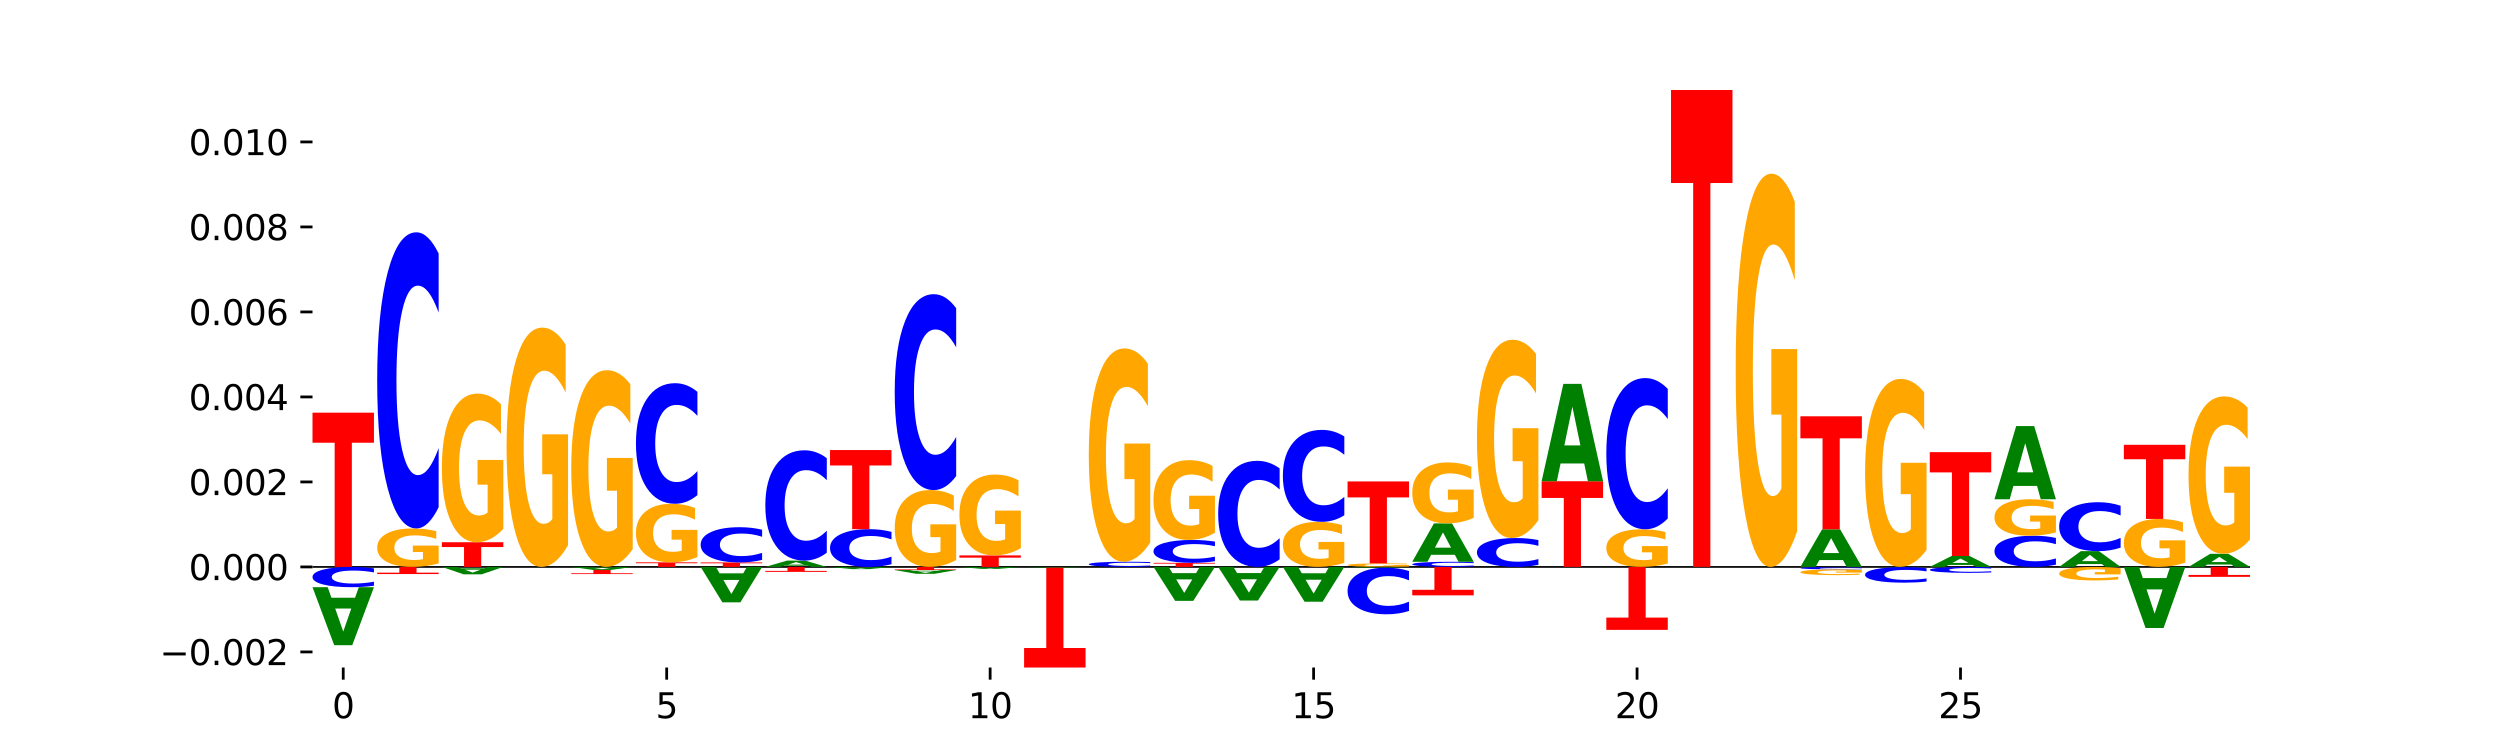 <?xml version="1.0" encoding="utf-8" standalone="no"?>
<!DOCTYPE svg PUBLIC "-//W3C//DTD SVG 1.1//EN"
  "http://www.w3.org/Graphics/SVG/1.1/DTD/svg11.dtd">
<svg xmlns:xlink="http://www.w3.org/1999/xlink" width="720pt" height="216pt" viewBox="0 0 720 216" xmlns="http://www.w3.org/2000/svg" version="1.1">
 <defs>
  <style type="text/css">*{stroke-linejoin: round; stroke-linecap: butt}</style>
 </defs>
 <g id="figure_1">
  <g id="patch_1">
   <path d="M 0 216 
L 720 216 
L 720 0 
L 0 0 
z
" style="fill: #ffffff"/>
  </g>
  <g id="axes_1">
   <g id="patch_2">
    <path d="M 90 192.24 
L 648 192.24 
L 648 25.92 
L 90 25.92 
z
" style="fill: #ffffff"/>
   </g>
   <g id="line2d_1">
    <path d="M 90 163.272 
L 648 163.272 
" clip-path="url(#p5f039bcbfa)" style="fill: none; stroke: #000000; stroke-width: 0.5; stroke-linecap: square"/>
   </g>
   <g id="patch_3">
    <path d="M 90 118.848 
L 107.699 118.848 
L 107.699 127.512 
L 101.332 127.512 
L 101.332 163.272 
L 96.38 163.272 
L 96.38 127.512 
L 90 127.512 
L 90 118.848 
z
" clip-path="url(#p5f039bcbfa)" style="fill: #ff0000"/>
   </g>
   <g id="patch_4">
    <path d="M 126.331 162.27 
Q 124.546 162.771 122.626 163.022 
Q 120.706 163.272 118.659 163.272 
Q 114.034 163.272 111.332 161.78 
Q 108.631 160.288 108.631 157.736 
Q 108.631 155.155 111.38 153.674 
Q 114.133 152.193 118.921 152.193 
Q 120.765 152.193 122.455 152.395 
Q 124.149 152.594 125.648 152.988 
L 125.648 155.196 
Q 124.101 154.69 122.57 154.441 
Q 121.039 154.189 119.5 154.189 
Q 116.652 154.189 115.109 155.109 
Q 113.566 156.027 113.566 157.736 
Q 113.566 159.43 115.053 160.354 
Q 116.541 161.276 119.278 161.276 
Q 120.023 161.276 120.662 161.224 
Q 121.301 161.169 121.808 161.054 
L 121.808 158.981 
L 118.893 158.981 
L 118.893 157.134 
L 126.331 157.134 
L 126.331 162.27 
z
" clip-path="url(#p5f039bcbfa)" style="fill: #ffa600"/>
   </g>
   <g id="patch_5">
    <path d="M 126.331 146.08 
Q 124.85 149.11 123.249 150.643 
Q 121.648 152.193 119.905 152.193 
Q 114.705 152.193 111.668 140.707 
Q 108.631 129.221 108.631 109.578 
Q 108.631 89.864 111.668 78.395 
Q 114.705 66.909 119.905 66.909 
Q 121.648 66.909 123.249 68.459 
Q 124.85 69.992 126.331 73.022 
L 126.331 90.023 
Q 124.837 86.006 123.387 84.139 
Q 121.938 82.271 120.337 82.271 
Q 117.465 82.271 115.82 89.547 
Q 114.179 96.805 114.179 109.578 
Q 114.179 122.297 115.82 129.573 
Q 117.465 136.831 120.337 136.831 
Q 121.938 136.831 123.387 134.964 
Q 124.837 133.079 126.331 129.062 
L 126.331 146.08 
z
" clip-path="url(#p5f039bcbfa)" style="fill: #0000ff"/>
   </g>
   <g id="patch_6">
    <path d="M 127.262 156.165 
L 144.962 156.165 
L 144.962 157.551 
L 138.594 157.551 
L 138.594 163.272 
L 133.642 163.272 
L 133.642 157.551 
L 127.262 157.551 
L 127.262 156.165 
z
" clip-path="url(#p5f039bcbfa)" style="fill: #ff0000"/>
   </g>
   <g id="patch_7">
    <path d="M 144.962 152.292 
Q 143.177 154.228 141.257 155.201 
Q 139.337 156.165 137.29 156.165 
Q 132.665 156.165 129.963 150.4 
Q 127.262 144.635 127.262 134.777 
Q 127.262 124.804 130.011 119.083 
Q 132.764 113.363 137.552 113.363 
Q 139.396 113.363 141.086 114.141 
Q 142.78 114.91 144.279 116.431 
L 144.279 124.963 
Q 142.732 123.009 141.201 122.045 
Q 139.67 121.073 138.131 121.073 
Q 135.283 121.073 133.74 124.627 
Q 132.197 128.172 132.197 134.777 
Q 132.197 141.32 133.684 144.892 
Q 135.172 148.455 137.909 148.455 
Q 138.655 148.455 139.293 148.251 
Q 139.932 148.039 140.44 147.597 
L 140.44 139.587 
L 137.524 139.587 
L 137.524 132.452 
L 144.962 132.452 
L 144.962 152.292 
z
" clip-path="url(#p5f039bcbfa)" style="fill: #ffa600"/>
   </g>
   <g id="patch_8">
    <path d="M 163.593 157.036 
Q 161.808 160.154 159.888 161.72 
Q 157.968 163.272 155.921 163.272 
Q 151.296 163.272 148.594 153.99 
Q 145.893 144.708 145.893 128.834 
Q 145.893 112.775 148.642 103.564 
Q 151.395 94.353 156.183 94.353 
Q 158.027 94.353 159.717 95.606 
Q 161.411 96.845 162.91 99.293 
L 162.91 113.032 
Q 161.363 109.885 159.832 108.334 
Q 158.301 106.768 156.762 106.768 
Q 153.914 106.768 152.371 112.491 
Q 150.828 118.199 150.828 128.834 
Q 150.828 139.369 152.315 145.12 
Q 153.803 150.858 156.54 150.858 
Q 157.286 150.858 157.924 150.53 
Q 158.563 150.189 159.071 149.477 
L 159.071 136.579 
L 156.155 136.579 
L 156.155 125.09 
L 163.593 125.09 
L 163.593 157.036 
z
" clip-path="url(#p5f039bcbfa)" style="fill: #ffa600"/>
   </g>
   <g id="patch_9">
    <path d="M 182.224 158.147 
Q 180.439 160.709 178.519 161.996 
Q 176.599 163.272 174.552 163.272 
Q 169.927 163.272 167.226 155.642 
Q 164.524 148.013 164.524 134.966 
Q 164.524 121.766 167.273 114.195 
Q 170.026 106.624 174.814 106.624 
Q 176.658 106.624 178.348 107.654 
Q 180.042 108.672 181.541 110.685 
L 181.541 121.977 
Q 179.994 119.391 178.463 118.115 
Q 176.932 116.828 175.393 116.828 
Q 172.545 116.828 171.002 121.532 
Q 169.459 126.224 169.459 134.966 
Q 169.459 143.625 170.946 148.352 
Q 172.434 153.068 175.171 153.068 
Q 175.917 153.068 176.555 152.799 
Q 177.194 152.518 177.702 151.933 
L 177.702 141.331 
L 174.786 141.331 
L 174.786 131.888 
L 182.224 131.888 
L 182.224 158.147 
z
" clip-path="url(#p5f039bcbfa)" style="fill: #ffa600"/>
   </g>
   <g id="patch_10">
    <path d="M 183.155 161.952 
L 200.855 161.952 
L 200.855 162.21 
L 194.487 162.21 
L 194.487 163.272 
L 189.535 163.272 
L 189.535 162.21 
L 183.155 162.21 
L 183.155 161.952 
z
" clip-path="url(#p5f039bcbfa)" style="fill: #ff0000"/>
   </g>
   <g id="patch_11">
    <path d="M 200.855 160.427 
Q 199.07 161.19 197.15 161.573 
Q 195.23 161.952 193.183 161.952 
Q 188.558 161.952 185.857 159.681 
Q 183.155 157.41 183.155 153.525 
Q 183.155 149.595 185.904 147.341 
Q 188.657 145.087 193.445 145.087 
Q 195.289 145.087 196.979 145.394 
Q 198.673 145.697 200.172 146.296 
L 200.172 149.658 
Q 198.625 148.888 197.094 148.508 
Q 195.563 148.125 194.024 148.125 
Q 191.176 148.125 189.633 149.526 
Q 188.09 150.923 188.09 153.525 
Q 188.09 156.103 189.577 157.511 
Q 191.065 158.915 193.802 158.915 
Q 194.548 158.915 195.186 158.834 
Q 195.825 158.751 196.333 158.577 
L 196.333 155.42 
L 193.417 155.42 
L 193.417 152.609 
L 200.855 152.609 
L 200.855 160.427 
z
" clip-path="url(#p5f039bcbfa)" style="fill: #ffa600"/>
   </g>
   <g id="patch_12">
    <path d="M 200.855 142.598 
Q 199.374 143.832 197.773 144.456 
Q 196.172 145.087 194.429 145.087 
Q 189.229 145.087 186.192 140.41 
Q 183.155 135.732 183.155 127.733 
Q 183.155 119.706 186.192 115.036 
Q 189.229 110.358 194.429 110.358 
Q 196.172 110.358 197.773 110.99 
Q 199.374 111.614 200.855 112.848 
L 200.855 119.77 
Q 199.361 118.135 197.912 117.374 
Q 196.462 116.614 194.861 116.614 
Q 191.989 116.614 190.344 119.577 
Q 188.703 122.532 188.703 127.733 
Q 188.703 132.913 190.344 135.876 
Q 191.989 138.831 194.861 138.831 
Q 196.462 138.831 197.912 138.071 
Q 199.361 137.303 200.855 135.668 
L 200.855 142.598 
z
" clip-path="url(#p5f039bcbfa)" style="fill: #0000ff"/>
   </g>
   <g id="patch_13">
    <path d="M 201.786 161.981 
L 219.486 161.981 
L 219.486 162.232 
L 213.118 162.232 
L 213.118 163.272 
L 208.166 163.272 
L 208.166 162.232 
L 201.786 162.232 
L 201.786 161.981 
z
" clip-path="url(#p5f039bcbfa)" style="fill: #ff0000"/>
   </g>
   <g id="patch_14">
    <path d="M 219.486 161.253 
Q 218.005 161.614 216.404 161.796 
Q 214.803 161.981 213.06 161.981 
Q 207.86 161.981 204.823 160.614 
Q 201.786 159.248 201.786 156.911 
Q 201.786 154.565 204.823 153.201 
Q 207.86 151.834 213.06 151.834 
Q 214.803 151.834 216.404 152.019 
Q 218.005 152.201 219.486 152.561 
L 219.486 154.584 
Q 217.992 154.106 216.543 153.884 
Q 215.093 153.662 213.492 153.662 
Q 210.62 153.662 208.975 154.527 
Q 207.334 155.391 207.334 156.911 
Q 207.334 158.424 208.975 159.289 
Q 210.62 160.153 213.492 160.153 
Q 215.093 160.153 216.543 159.931 
Q 217.992 159.707 219.486 159.229 
L 219.486 161.253 
z
" clip-path="url(#p5f039bcbfa)" style="fill: #0000ff"/>
   </g>
   <g id="patch_15">
    <path d="M 232.678 162.941 
L 225.871 162.941 
L 224.796 163.272 
L 220.417 163.272 
L 226.671 161.455 
L 231.864 161.455 
L 238.117 163.272 
L 233.742 163.272 
L 232.678 162.941 
z
M 226.957 162.604 
L 231.581 162.604 
L 229.273 161.881 
L 226.957 162.604 
z
" clip-path="url(#p5f039bcbfa)" style="fill: #008000"/>
   </g>
   <g id="patch_16">
    <path d="M 238.117 159.178 
Q 236.636 160.307 235.035 160.878 
Q 233.434 161.455 231.691 161.455 
Q 226.491 161.455 223.454 157.176 
Q 220.417 152.897 220.417 145.579 
Q 220.417 138.235 223.454 133.963 
Q 226.491 129.683 231.691 129.683 
Q 233.434 129.683 235.035 130.261 
Q 236.636 130.832 238.117 131.961 
L 238.117 138.294 
Q 236.623 136.798 235.174 136.102 
Q 233.724 135.407 232.123 135.407 
Q 229.252 135.407 227.606 138.117 
Q 225.965 140.821 225.965 145.579 
Q 225.965 150.318 227.606 153.028 
Q 229.252 155.732 232.123 155.732 
Q 233.724 155.732 235.174 155.037 
Q 236.623 154.334 238.117 152.838 
L 238.117 159.178 
z
" clip-path="url(#p5f039bcbfa)" style="fill: #0000ff"/>
   </g>
   <g id="patch_17">
    <path d="M 256.748 162.493 
Q 255.267 162.879 253.666 163.074 
Q 252.066 163.272 250.322 163.272 
Q 245.122 163.272 242.085 161.808 
Q 239.048 160.343 239.048 157.839 
Q 239.048 155.326 242.085 153.864 
Q 245.122 152.399 250.322 152.399 
Q 252.066 152.399 253.666 152.597 
Q 255.267 152.792 256.748 153.179 
L 256.748 155.346 
Q 255.254 154.834 253.805 154.596 
Q 252.355 154.358 250.754 154.358 
Q 247.883 154.358 246.237 155.285 
Q 244.596 156.211 244.596 157.839 
Q 244.596 159.461 246.237 160.388 
Q 247.883 161.313 250.754 161.313 
Q 252.355 161.313 253.805 161.075 
Q 255.254 160.835 256.748 160.323 
L 256.748 162.493 
z
" clip-path="url(#p5f039bcbfa)" style="fill: #0000ff"/>
   </g>
   <g id="patch_18">
    <path d="M 239.048 129.615 
L 256.748 129.615 
L 256.748 134.059 
L 250.38 134.059 
L 250.38 152.399 
L 245.428 152.399 
L 245.428 134.059 
L 239.048 134.059 
L 239.048 129.615 
z
" clip-path="url(#p5f039bcbfa)" style="fill: #ff0000"/>
   </g>
   <g id="patch_19">
    <path d="M 275.379 161.269 
Q 273.594 162.271 271.674 162.774 
Q 269.754 163.272 267.707 163.272 
Q 263.082 163.272 260.381 160.291 
Q 257.679 157.31 257.679 152.213 
Q 257.679 147.056 260.428 144.098 
Q 263.181 141.14 267.969 141.14 
Q 269.814 141.14 271.503 141.542 
Q 273.197 141.94 274.697 142.726 
L 274.697 147.138 
Q 273.15 146.127 271.619 145.629 
Q 270.087 145.126 268.548 145.126 
Q 265.7 145.126 264.157 146.964 
Q 262.614 148.797 262.614 152.213 
Q 262.614 155.596 264.102 157.443 
Q 265.589 159.285 268.326 159.285 
Q 269.072 159.285 269.711 159.18 
Q 270.349 159.07 270.857 158.842 
L 270.857 154.7 
L 267.941 154.7 
L 267.941 151.01 
L 275.379 151.01 
L 275.379 161.269 
z
" clip-path="url(#p5f039bcbfa)" style="fill: #ffa600"/>
   </g>
   <g id="patch_20">
    <path d="M 275.379 137.096 
Q 273.898 139.1 272.297 140.114 
Q 270.697 141.14 268.953 141.14 
Q 263.753 141.14 260.716 133.541 
Q 257.679 125.943 257.679 112.948 
Q 257.679 99.907 260.716 92.32 
Q 263.753 84.722 268.953 84.722 
Q 270.697 84.722 272.297 85.748 
Q 273.898 86.761 275.379 88.766 
L 275.379 100.012 
Q 273.885 97.355 272.436 96.12 
Q 270.986 94.884 269.385 94.884 
Q 266.514 94.884 264.868 99.698 
Q 263.227 104.499 263.227 112.948 
Q 263.227 121.363 264.868 126.176 
Q 266.514 130.977 269.385 130.977 
Q 270.986 130.977 272.436 129.742 
Q 273.885 128.495 275.379 125.838 
L 275.379 137.096 
z
" clip-path="url(#p5f039bcbfa)" style="fill: #0000ff"/>
   </g>
   <g id="patch_21">
    <path d="M 276.311 159.957 
L 294.01 159.957 
L 294.01 160.604 
L 287.642 160.604 
L 287.642 163.272 
L 282.691 163.272 
L 282.691 160.604 
L 276.311 160.604 
L 276.311 159.957 
z
" clip-path="url(#p5f039bcbfa)" style="fill: #ff0000"/>
   </g>
   <g id="patch_22">
    <path d="M 294.01 157.851 
Q 292.225 158.904 290.305 159.433 
Q 288.385 159.957 286.338 159.957 
Q 281.713 159.957 279.012 156.821 
Q 276.311 153.686 276.311 148.323 
Q 276.311 142.898 279.059 139.786 
Q 281.812 136.674 286.6 136.674 
Q 288.445 136.674 290.135 137.097 
Q 291.828 137.516 293.328 138.343 
L 293.328 142.984 
Q 291.781 141.921 290.25 141.397 
Q 288.718 140.868 287.179 140.868 
Q 284.331 140.868 282.788 142.801 
Q 281.245 144.73 281.245 148.323 
Q 281.245 151.882 282.733 153.825 
Q 284.22 155.763 286.957 155.763 
Q 287.703 155.763 288.342 155.653 
Q 288.98 155.537 289.488 155.297 
L 289.488 150.939 
L 286.572 150.939 
L 286.572 147.058 
L 294.01 147.058 
L 294.01 157.851 
z
" clip-path="url(#p5f039bcbfa)" style="fill: #ffa600"/>
   </g>
   <g id="patch_23">
    <path d="M 331.272 163.165 
Q 329.792 163.218 328.191 163.245 
Q 326.59 163.272 324.846 163.272 
Q 319.646 163.272 316.609 163.071 
Q 313.573 162.869 313.573 162.525 
Q 313.573 162.179 316.609 161.978 
Q 319.646 161.777 324.846 161.777 
Q 326.59 161.777 328.191 161.804 
Q 329.792 161.831 331.272 161.884 
L 331.272 162.182 
Q 329.778 162.112 328.329 162.079 
Q 326.88 162.046 325.279 162.046 
Q 322.407 162.046 320.761 162.174 
Q 319.12 162.301 319.12 162.525 
Q 319.12 162.748 320.761 162.875 
Q 322.407 163.003 325.279 163.003 
Q 326.88 163.003 328.329 162.97 
Q 329.778 162.937 331.272 162.866 
L 331.272 163.165 
z
" clip-path="url(#p5f039bcbfa)" style="fill: #0000ff"/>
   </g>
   <g id="patch_24">
    <path d="M 331.272 156.219 
Q 329.487 158.998 327.567 160.394 
Q 325.647 161.777 323.6 161.777 
Q 318.975 161.777 316.274 153.503 
Q 313.573 145.23 313.573 131.081 
Q 313.573 116.768 316.322 108.558 
Q 319.074 100.348 323.862 100.348 
Q 325.707 100.348 327.397 101.464 
Q 329.09 102.568 330.59 104.751 
L 330.59 116.996 
Q 329.043 114.192 327.512 112.808 
Q 325.981 111.413 324.441 111.413 
Q 321.593 111.413 320.05 116.514 
Q 318.507 121.602 318.507 131.081 
Q 318.507 140.471 319.995 145.598 
Q 321.482 150.712 324.219 150.712 
Q 324.965 150.712 325.604 150.42 
Q 326.242 150.115 326.75 149.481 
L 326.75 137.984 
L 323.835 137.984 
L 323.835 127.744 
L 331.272 127.744 
L 331.272 156.219 
z
" clip-path="url(#p5f039bcbfa)" style="fill: #ffa600"/>
   </g>
   <g id="patch_25">
    <path d="M 332.204 162.101 
L 349.903 162.101 
L 349.903 162.33 
L 343.535 162.33 
L 343.535 163.272 
L 338.584 163.272 
L 338.584 162.33 
L 332.204 162.33 
L 332.204 162.101 
z
" clip-path="url(#p5f039bcbfa)" style="fill: #ff0000"/>
   </g>
   <g id="patch_26">
    <path d="M 349.903 161.629 
Q 348.423 161.863 346.822 161.982 
Q 345.221 162.101 343.477 162.101 
Q 338.277 162.101 335.241 161.214 
Q 332.204 160.326 332.204 158.807 
Q 332.204 157.283 335.241 156.397 
Q 338.277 155.509 343.477 155.509 
Q 345.221 155.509 346.822 155.629 
Q 348.423 155.747 349.903 155.982 
L 349.903 157.296 
Q 348.409 156.985 346.96 156.841 
Q 345.511 156.696 343.91 156.696 
Q 341.038 156.696 339.392 157.259 
Q 337.751 157.82 337.751 158.807 
Q 337.751 159.79 339.392 160.353 
Q 341.038 160.914 343.91 160.914 
Q 345.511 160.914 346.96 160.77 
Q 348.409 160.624 349.903 160.313 
L 349.903 161.629 
z
" clip-path="url(#p5f039bcbfa)" style="fill: #0000ff"/>
   </g>
   <g id="patch_27">
    <path d="M 349.903 153.43 
Q 348.118 154.469 346.198 154.992 
Q 344.278 155.509 342.232 155.509 
Q 337.606 155.509 334.905 152.414 
Q 332.204 149.318 332.204 144.025 
Q 332.204 138.669 334.953 135.598 
Q 337.706 132.526 342.493 132.526 
Q 344.338 132.526 346.028 132.944 
Q 347.721 133.357 349.221 134.173 
L 349.221 138.755 
Q 347.674 137.706 346.143 137.188 
Q 344.612 136.666 343.072 136.666 
Q 340.224 136.666 338.681 138.574 
Q 337.138 140.478 337.138 144.025 
Q 337.138 147.538 338.626 149.456 
Q 340.113 151.369 342.85 151.369 
Q 343.596 151.369 344.235 151.26 
Q 344.873 151.146 345.381 150.909 
L 345.381 146.607 
L 342.466 146.607 
L 342.466 142.776 
L 349.903 142.776 
L 349.903 153.43 
z
" clip-path="url(#p5f039bcbfa)" style="fill: #ffa600"/>
   </g>
   <g id="patch_28">
    <path d="M 368.534 161.082 
Q 367.054 162.167 365.453 162.717 
Q 363.852 163.272 362.108 163.272 
Q 356.908 163.272 353.872 159.157 
Q 350.835 155.042 350.835 148.004 
Q 350.835 140.941 353.872 136.832 
Q 356.908 132.717 362.108 132.717 
Q 363.852 132.717 365.453 133.273 
Q 367.054 133.822 368.534 134.907 
L 368.534 140.998 
Q 367.04 139.559 365.591 138.89 
Q 364.142 138.221 362.541 138.221 
Q 359.669 138.221 358.023 140.828 
Q 356.382 143.428 356.382 148.004 
Q 356.382 152.561 358.023 155.168 
Q 359.669 157.768 362.541 157.768 
Q 364.142 157.768 365.591 157.099 
Q 367.04 156.424 368.534 154.985 
L 368.534 161.082 
z
" clip-path="url(#p5f039bcbfa)" style="fill: #0000ff"/>
   </g>
   <g id="patch_29">
    <path d="M 387.165 162.097 
Q 385.38 162.685 383.46 162.98 
Q 381.54 163.272 379.494 163.272 
Q 374.868 163.272 372.167 161.523 
Q 369.466 159.775 369.466 156.785 
Q 369.466 153.76 372.215 152.025 
Q 374.968 150.29 379.755 150.29 
Q 381.6 150.29 383.29 150.526 
Q 384.984 150.759 386.483 151.22 
L 386.483 153.808 
Q 384.936 153.215 383.405 152.923 
Q 381.874 152.628 380.335 152.628 
Q 377.486 152.628 375.943 153.706 
Q 374.4 154.782 374.4 156.785 
Q 374.4 158.769 375.888 159.853 
Q 377.375 160.933 380.112 160.933 
Q 380.858 160.933 381.497 160.872 
Q 382.135 160.807 382.643 160.673 
L 382.643 158.244 
L 379.728 158.244 
L 379.728 156.08 
L 387.165 156.08 
L 387.165 162.097 
z
" clip-path="url(#p5f039bcbfa)" style="fill: #ffa600"/>
   </g>
   <g id="patch_30">
    <path d="M 387.165 148.391 
Q 385.685 149.332 384.084 149.808 
Q 382.483 150.29 380.739 150.29 
Q 375.54 150.29 372.503 146.723 
Q 369.466 143.156 369.466 137.056 
Q 369.466 130.935 372.503 127.373 
Q 375.54 123.806 380.739 123.806 
Q 382.483 123.806 384.084 124.288 
Q 385.685 124.764 387.165 125.705 
L 387.165 130.984 
Q 385.671 129.737 384.222 129.157 
Q 382.773 128.577 381.172 128.577 
Q 378.3 128.577 376.654 130.836 
Q 375.013 133.09 375.013 137.056 
Q 375.013 141.006 376.654 143.265 
Q 378.3 145.519 381.172 145.519 
Q 382.773 145.519 384.222 144.939 
Q 385.671 144.354 387.165 143.107 
L 387.165 148.391 
z
" clip-path="url(#p5f039bcbfa)" style="fill: #0000ff"/>
   </g>
   <g id="patch_31">
    <path d="M 405.796 163.18 
Q 404.011 163.226 402.091 163.249 
Q 400.172 163.272 398.125 163.272 
Q 393.499 163.272 390.798 163.135 
Q 388.097 162.998 388.097 162.763 
Q 388.097 162.526 390.846 162.39 
Q 393.599 162.254 398.386 162.254 
Q 400.231 162.254 401.921 162.272 
Q 403.615 162.291 405.114 162.327 
L 405.114 162.53 
Q 403.567 162.483 402.036 162.46 
Q 400.505 162.437 398.966 162.437 
Q 396.118 162.437 394.574 162.522 
Q 393.031 162.606 393.031 162.763 
Q 393.031 162.919 394.519 163.004 
Q 396.006 163.089 398.744 163.089 
Q 399.489 163.089 400.128 163.084 
Q 400.767 163.079 401.274 163.068 
L 401.274 162.878 
L 398.359 162.878 
L 398.359 162.708 
L 405.796 162.708 
L 405.796 163.18 
z
" clip-path="url(#p5f039bcbfa)" style="fill: #ffa600"/>
   </g>
   <g id="patch_32">
    <path d="M 388.097 138.655 
L 405.796 138.655 
L 405.796 143.258 
L 399.429 143.258 
L 399.429 162.254 
L 394.477 162.254 
L 394.477 143.258 
L 388.097 143.258 
L 388.097 138.655 
z
" clip-path="url(#p5f039bcbfa)" style="fill: #ff0000"/>
   </g>
   <g id="patch_33">
    <path d="M 424.427 163.166 
Q 422.947 163.218 421.346 163.245 
Q 419.745 163.272 418.001 163.272 
Q 412.802 163.272 409.765 163.072 
Q 406.728 162.873 406.728 162.532 
Q 406.728 162.19 409.765 161.99 
Q 412.802 161.791 418.001 161.791 
Q 419.745 161.791 421.346 161.818 
Q 422.947 161.845 424.427 161.897 
L 424.427 162.192 
Q 422.933 162.123 421.484 162.09 
Q 420.035 162.058 418.434 162.058 
Q 415.562 162.058 413.916 162.184 
Q 412.275 162.31 412.275 162.532 
Q 412.275 162.753 413.916 162.879 
Q 415.562 163.005 418.434 163.005 
Q 420.035 163.005 421.484 162.973 
Q 422.933 162.94 424.427 162.87 
L 424.427 163.166 
z
" clip-path="url(#p5f039bcbfa)" style="fill: #0000ff"/>
   </g>
   <g id="patch_34">
    <path d="M 418.988 159.777 
L 412.181 159.777 
L 411.107 161.791 
L 406.728 161.791 
L 412.981 150.733 
L 418.174 150.733 
L 424.427 161.791 
L 420.052 161.791 
L 418.988 159.777 
z
M 413.267 157.724 
L 417.892 157.724 
L 415.583 153.325 
L 413.267 157.724 
z
" clip-path="url(#p5f039bcbfa)" style="fill: #008000"/>
   </g>
   <g id="patch_35">
    <path d="M 424.427 149.144 
Q 422.642 149.938 420.722 150.337 
Q 418.803 150.733 416.756 150.733 
Q 412.131 150.733 409.429 148.368 
Q 406.728 146.004 406.728 141.96 
Q 406.728 137.869 409.477 135.523 
Q 412.23 133.176 417.018 133.176 
Q 418.862 133.176 420.552 133.495 
Q 422.246 133.811 423.745 134.435 
L 423.745 137.934 
Q 422.198 137.133 420.667 136.737 
Q 419.136 136.339 417.597 136.339 
Q 414.749 136.339 413.206 137.796 
Q 411.662 139.251 411.662 141.96 
Q 411.662 144.644 413.15 146.109 
Q 414.638 147.57 417.375 147.57 
Q 418.12 147.57 418.759 147.487 
Q 419.398 147.4 419.905 147.218 
L 419.905 143.933 
L 416.99 143.933 
L 416.99 141.006 
L 424.427 141.006 
L 424.427 149.144 
z
" clip-path="url(#p5f039bcbfa)" style="fill: #ffa600"/>
   </g>
   <g id="patch_36">
    <path d="M 443.058 162.675 
Q 441.578 162.971 439.977 163.121 
Q 438.376 163.272 436.632 163.272 
Q 431.433 163.272 428.396 162.151 
Q 425.359 161.03 425.359 159.112 
Q 425.359 157.188 428.396 156.069 
Q 431.433 154.948 436.632 154.948 
Q 438.376 154.948 439.977 155.099 
Q 441.578 155.249 443.058 155.544 
L 443.058 157.204 
Q 441.565 156.812 440.115 156.629 
Q 438.666 156.447 437.065 156.447 
Q 434.193 156.447 432.548 157.157 
Q 430.906 157.866 430.906 159.112 
Q 430.906 160.354 432.548 161.064 
Q 434.193 161.773 437.065 161.773 
Q 438.666 161.773 440.115 161.59 
Q 441.565 161.406 443.058 161.014 
L 443.058 162.675 
z
" clip-path="url(#p5f039bcbfa)" style="fill: #0000ff"/>
   </g>
   <g id="patch_37">
    <path d="M 443.058 149.781 
Q 441.273 152.365 439.354 153.662 
Q 437.434 154.948 435.387 154.948 
Q 430.762 154.948 428.06 147.257 
Q 425.359 139.567 425.359 126.415 
Q 425.359 113.11 428.108 105.479 
Q 430.861 97.847 435.649 97.847 
Q 437.493 97.847 439.183 98.885 
Q 440.877 99.911 442.376 101.94 
L 442.376 113.322 
Q 440.829 110.716 439.298 109.43 
Q 437.767 108.133 436.228 108.133 
Q 433.38 108.133 431.837 112.874 
Q 430.294 117.604 430.294 126.415 
Q 430.294 135.144 431.781 139.909 
Q 433.269 144.662 436.006 144.662 
Q 436.751 144.662 437.39 144.391 
Q 438.029 144.108 438.536 143.518 
L 438.536 132.832 
L 435.621 132.832 
L 435.621 123.313 
L 443.058 123.313 
L 443.058 149.781 
z
" clip-path="url(#p5f039bcbfa)" style="fill: #ffa600"/>
   </g>
   <g id="patch_38">
    <path d="M 443.99 138.595 
L 461.689 138.595 
L 461.689 143.408 
L 455.322 143.408 
L 455.322 163.272 
L 450.37 163.272 
L 450.37 143.408 
L 443.99 143.408 
L 443.99 138.595 
z
" clip-path="url(#p5f039bcbfa)" style="fill: #ff0000"/>
   </g>
   <g id="patch_39">
    <path d="M 456.25 133.487 
L 449.443 133.487 
L 448.369 138.595 
L 443.99 138.595 
L 450.243 110.558 
L 455.436 110.558 
L 461.689 138.595 
L 457.314 138.595 
L 456.25 133.487 
z
M 450.529 128.284 
L 455.154 128.284 
L 452.845 117.132 
L 450.529 128.284 
z
" clip-path="url(#p5f039bcbfa)" style="fill: #008000"/>
   </g>
   <g id="patch_40">
    <path d="M 480.321 162.292 
Q 478.536 162.782 476.616 163.028 
Q 474.696 163.272 472.649 163.272 
Q 468.024 163.272 465.322 161.812 
Q 462.621 160.353 462.621 157.857 
Q 462.621 155.332 465.37 153.884 
Q 468.123 152.436 472.911 152.436 
Q 474.755 152.436 476.445 152.633 
Q 478.139 152.827 479.638 153.212 
L 479.638 155.373 
Q 478.091 154.878 476.56 154.634 
Q 475.029 154.388 473.49 154.388 
Q 470.642 154.388 469.099 155.287 
Q 467.556 156.185 467.556 157.857 
Q 467.556 159.514 469.043 160.418 
Q 470.531 161.32 473.268 161.32 
Q 474.013 161.32 474.652 161.269 
Q 475.291 161.215 475.798 161.103 
L 475.798 159.075 
L 472.883 159.075 
L 472.883 157.268 
L 480.321 157.268 
L 480.321 162.292 
z
" clip-path="url(#p5f039bcbfa)" style="fill: #ffa600"/>
   </g>
   <g id="patch_41">
    <path d="M 480.321 149.314 
Q 478.84 150.861 477.239 151.644 
Q 475.638 152.436 473.894 152.436 
Q 468.695 152.436 465.658 146.571 
Q 462.621 140.705 462.621 130.675 
Q 462.621 120.609 465.658 114.753 
Q 468.695 108.888 473.894 108.888 
Q 475.638 108.888 477.239 109.679 
Q 478.84 110.462 480.321 112.009 
L 480.321 120.69 
Q 478.827 118.639 477.377 117.685 
Q 475.928 116.732 474.327 116.732 
Q 471.455 116.732 469.81 120.447 
Q 468.169 124.153 468.169 130.675 
Q 468.169 137.17 469.81 140.885 
Q 471.455 144.591 474.327 144.591 
Q 475.928 144.591 477.377 143.638 
Q 478.827 142.675 480.321 140.624 
L 480.321 149.314 
z
" clip-path="url(#p5f039bcbfa)" style="fill: #0000ff"/>
   </g>
   <g id="patch_42">
    <path d="M 481.252 25.92 
L 498.952 25.92 
L 498.952 52.707 
L 492.584 52.707 
L 492.584 163.272 
L 487.632 163.272 
L 487.632 52.707 
L 481.252 52.707 
L 481.252 25.92 
z
" clip-path="url(#p5f039bcbfa)" style="fill: #ff0000"/>
   </g>
   <g id="patch_43">
    <path d="M 517.583 153.025 
Q 515.798 158.149 513.878 160.722 
Q 511.958 163.272 509.911 163.272 
Q 505.286 163.272 502.584 148.019 
Q 499.883 132.766 499.883 106.681 
Q 499.883 80.293 502.632 65.157 
Q 505.385 50.021 510.173 50.021 
Q 512.017 50.021 513.707 52.079 
Q 515.401 54.115 516.9 58.138 
L 516.9 80.714 
Q 515.353 75.544 513.822 72.994 
Q 512.291 70.42 510.752 70.42 
Q 507.904 70.42 506.361 79.825 
Q 504.818 89.206 504.818 106.681 
Q 504.818 123.993 506.305 133.444 
Q 507.793 142.872 510.53 142.872 
Q 511.276 142.872 511.914 142.334 
Q 512.553 141.773 513.061 140.603 
L 513.061 119.408 
L 510.145 119.408 
L 510.145 100.529 
L 517.583 100.529 
L 517.583 153.025 
z
" clip-path="url(#p5f039bcbfa)" style="fill: #ffa600"/>
   </g>
   <g id="patch_44">
    <path d="M 530.775 161.299 
L 523.968 161.299 
L 522.893 163.272 
L 518.514 163.272 
L 524.767 152.442 
L 529.96 152.442 
L 536.214 163.272 
L 531.839 163.272 
L 530.775 161.299 
z
M 525.053 159.289 
L 529.678 159.289 
L 527.369 154.981 
L 525.053 159.289 
z
" clip-path="url(#p5f039bcbfa)" style="fill: #008000"/>
   </g>
   <g id="patch_45">
    <path d="M 518.514 119.892 
L 536.214 119.892 
L 536.214 126.24 
L 529.846 126.24 
L 529.846 152.442 
L 524.894 152.442 
L 524.894 126.24 
L 518.514 126.24 
L 518.514 119.892 
z
" clip-path="url(#p5f039bcbfa)" style="fill: #ff0000"/>
   </g>
   <g id="patch_46">
    <path d="M 554.845 158.374 
Q 553.06 160.823 551.14 162.053 
Q 549.22 163.272 547.173 163.272 
Q 542.548 163.272 539.847 155.98 
Q 537.145 148.689 537.145 136.219 
Q 537.145 123.604 539.894 116.368 
Q 542.647 109.133 547.435 109.133 
Q 549.279 109.133 550.969 110.117 
Q 552.663 111.09 554.162 113.013 
L 554.162 123.805 
Q 552.615 121.334 551.084 120.115 
Q 549.553 118.885 548.014 118.885 
Q 545.166 118.885 543.623 123.38 
Q 542.08 127.865 542.08 136.219 
Q 542.08 144.495 543.567 149.013 
Q 545.055 153.52 547.792 153.52 
Q 548.538 153.52 549.176 153.263 
Q 549.815 152.994 550.323 152.435 
L 550.323 142.303 
L 547.407 142.303 
L 547.407 133.278 
L 554.845 133.278 
L 554.845 158.374 
z
" clip-path="url(#p5f039bcbfa)" style="fill: #ffa600"/>
   </g>
   <g id="patch_47">
    <path d="M 568.037 162.699 
L 561.23 162.699 
L 560.155 163.272 
L 555.776 163.272 
L 562.03 160.128 
L 567.223 160.128 
L 573.476 163.272 
L 569.101 163.272 
L 568.037 162.699 
z
M 562.315 162.116 
L 566.94 162.116 
L 564.631 160.865 
L 562.315 162.116 
z
" clip-path="url(#p5f039bcbfa)" style="fill: #008000"/>
   </g>
   <g id="patch_48">
    <path d="M 555.776 130.219 
L 573.476 130.219 
L 573.476 136.052 
L 567.108 136.052 
L 567.108 160.128 
L 562.156 160.128 
L 562.156 136.052 
L 555.776 136.052 
L 555.776 130.219 
z
" clip-path="url(#p5f039bcbfa)" style="fill: #ff0000"/>
   </g>
   <g id="patch_49">
    <path d="M 592.107 162.628 
Q 590.626 162.947 589.025 163.109 
Q 587.424 163.272 585.681 163.272 
Q 580.481 163.272 577.444 162.061 
Q 574.407 160.85 574.407 158.78 
Q 574.407 156.702 577.444 155.493 
Q 580.481 154.282 585.681 154.282 
Q 587.424 154.282 589.025 154.445 
Q 590.626 154.607 592.107 154.926 
L 592.107 156.718 
Q 590.613 156.295 589.164 156.098 
Q 587.714 155.901 586.113 155.901 
Q 583.241 155.901 581.596 156.668 
Q 579.955 157.433 579.955 158.78 
Q 579.955 160.12 581.596 160.887 
Q 583.241 161.653 586.113 161.653 
Q 587.714 161.653 589.164 161.456 
Q 590.613 161.257 592.107 160.834 
L 592.107 162.628 
z
" clip-path="url(#p5f039bcbfa)" style="fill: #0000ff"/>
   </g>
   <g id="patch_50">
    <path d="M 592.107 153.332 
Q 590.322 153.807 588.402 154.046 
Q 586.482 154.282 584.435 154.282 
Q 579.81 154.282 577.109 152.868 
Q 574.407 151.454 574.407 149.037 
Q 574.407 146.591 577.156 145.188 
Q 579.909 143.785 584.697 143.785 
Q 586.542 143.785 588.231 143.976 
Q 589.925 144.165 591.425 144.538 
L 591.425 146.63 
Q 589.878 146.151 588.346 145.915 
Q 586.815 145.676 585.276 145.676 
Q 582.428 145.676 580.885 146.548 
Q 579.342 147.417 579.342 149.037 
Q 579.342 150.641 580.829 151.517 
Q 582.317 152.391 585.054 152.391 
Q 585.8 152.391 586.438 152.341 
Q 587.077 152.289 587.585 152.181 
L 587.585 150.216 
L 584.669 150.216 
L 584.669 148.467 
L 592.107 148.467 
L 592.107 153.332 
z
" clip-path="url(#p5f039bcbfa)" style="fill: #ffa600"/>
   </g>
   <g id="patch_51">
    <path d="M 586.668 139.947 
L 579.861 139.947 
L 578.786 143.785 
L 574.407 143.785 
L 580.661 122.712 
L 585.854 122.712 
L 592.107 143.785 
L 587.732 143.785 
L 586.668 139.947 
z
M 580.946 136.035 
L 585.571 136.035 
L 583.263 127.653 
L 580.946 136.035 
z
" clip-path="url(#p5f039bcbfa)" style="fill: #008000"/>
   </g>
   <g id="patch_52">
    <path d="M 605.299 162.445 
L 598.492 162.445 
L 597.417 163.272 
L 593.038 163.272 
L 599.292 158.733 
L 604.485 158.733 
L 610.738 163.272 
L 606.363 163.272 
L 605.299 162.445 
z
M 599.578 161.603 
L 604.202 161.603 
L 601.894 159.797 
L 599.578 161.603 
z
" clip-path="url(#p5f039bcbfa)" style="fill: #008000"/>
   </g>
   <g id="patch_53">
    <path d="M 610.738 157.723 
Q 609.257 158.223 607.656 158.477 
Q 606.055 158.733 604.312 158.733 
Q 599.112 158.733 596.075 156.835 
Q 593.038 154.936 593.038 151.69 
Q 593.038 148.432 596.075 146.537 
Q 599.112 144.638 604.312 144.638 
Q 606.055 144.638 607.656 144.895 
Q 609.257 145.148 610.738 145.649 
L 610.738 148.458 
Q 609.244 147.794 607.795 147.486 
Q 606.345 147.177 604.744 147.177 
Q 601.873 147.177 600.227 148.38 
Q 598.586 149.579 598.586 151.69 
Q 598.586 153.792 600.227 154.994 
Q 601.873 156.194 604.744 156.194 
Q 606.345 156.194 607.795 155.885 
Q 609.244 155.574 610.738 154.91 
L 610.738 157.723 
z
" clip-path="url(#p5f039bcbfa)" style="fill: #0000ff"/>
   </g>
   <g id="patch_54">
    <path d="M 629.369 162.021 
Q 627.584 162.647 625.664 162.961 
Q 623.744 163.272 621.697 163.272 
Q 617.072 163.272 614.371 161.411 
Q 611.669 159.549 611.669 156.366 
Q 611.669 153.145 614.418 151.298 
Q 617.171 149.451 621.959 149.451 
Q 623.804 149.451 625.493 149.702 
Q 627.187 149.951 628.687 150.442 
L 628.687 153.197 
Q 627.14 152.566 625.608 152.255 
Q 624.077 151.941 622.538 151.941 
Q 619.69 151.941 618.147 153.088 
Q 616.604 154.233 616.604 156.366 
Q 616.604 158.478 618.092 159.632 
Q 619.579 160.782 622.316 160.782 
Q 623.062 160.782 623.701 160.717 
Q 624.339 160.648 624.847 160.505 
L 624.847 157.919 
L 621.931 157.919 
L 621.931 155.615 
L 629.369 155.615 
L 629.369 162.021 
z
" clip-path="url(#p5f039bcbfa)" style="fill: #ffa600"/>
   </g>
   <g id="patch_55">
    <path d="M 611.669 128.101 
L 629.369 128.101 
L 629.369 132.265 
L 623.001 132.265 
L 623.001 149.451 
L 618.05 149.451 
L 618.05 132.265 
L 611.669 132.265 
L 611.669 128.101 
z
" clip-path="url(#p5f039bcbfa)" style="fill: #ff0000"/>
   </g>
   <g id="patch_56">
    <path d="M 642.561 162.582 
L 635.754 162.582 
L 634.679 163.272 
L 630.301 163.272 
L 636.554 159.486 
L 641.747 159.486 
L 648 163.272 
L 643.625 163.272 
L 642.561 162.582 
z
M 636.84 161.88 
L 641.464 161.88 
L 639.156 160.374 
L 636.84 161.88 
z
" clip-path="url(#p5f039bcbfa)" style="fill: #008000"/>
   </g>
   <g id="patch_57">
    <path d="M 648 155.386 
Q 646.215 157.436 644.295 158.466 
Q 642.375 159.486 640.328 159.486 
Q 635.703 159.486 633.002 153.383 
Q 630.301 147.279 630.301 136.841 
Q 630.301 126.281 633.049 120.224 
Q 635.802 114.167 640.59 114.167 
Q 642.435 114.167 644.125 114.991 
Q 645.818 115.806 647.318 117.416 
L 647.318 126.45 
Q 645.771 124.381 644.24 123.36 
Q 642.708 122.331 641.169 122.331 
Q 638.321 122.331 636.778 126.094 
Q 635.235 129.848 635.235 136.841 
Q 635.235 143.768 636.723 147.55 
Q 638.21 151.323 640.947 151.323 
Q 641.693 151.323 642.332 151.108 
Q 642.97 150.883 643.478 150.415 
L 643.478 141.934 
L 640.562 141.934 
L 640.562 134.379 
L 648 134.379 
L 648 155.386 
z
" clip-path="url(#p5f039bcbfa)" style="fill: #ffa600"/>
   </g>
   <g id="patch_58">
    <path d="M 102.26 172.155 
L 95.454 172.155 
L 94.379 169.111 
L 90 169.111 
L 96.253 185.822 
L 101.446 185.822 
L 107.699 169.111 
L 103.324 169.111 
L 102.26 172.155 
z
M 96.539 175.257 
L 101.164 175.257 
L 98.855 181.904 
L 96.539 175.257 
z
" clip-path="url(#p5f039bcbfa)" style="fill: #008000"/>
   </g>
   <g id="patch_59">
    <path d="M 107.699 163.69 
Q 106.219 163.483 104.618 163.378 
Q 103.017 163.272 101.273 163.272 
Q 96.074 163.272 93.037 164.058 
Q 90 164.845 90 166.19 
Q 90 167.539 93.037 168.325 
Q 96.074 169.111 101.273 169.111 
Q 103.017 169.111 104.618 169.005 
Q 106.219 168.9 107.699 168.693 
L 107.699 167.529 
Q 106.206 167.804 104.756 167.931 
Q 103.307 168.059 101.706 168.059 
Q 98.834 168.059 97.189 167.561 
Q 95.548 167.064 95.548 166.19 
Q 95.548 165.319 97.189 164.821 
Q 98.834 164.324 101.706 164.324 
Q 103.307 164.324 104.756 164.452 
Q 106.206 164.581 107.699 164.856 
L 107.699 163.69 
z
" clip-path="url(#p5f039bcbfa)" style="fill: #0000ff"/>
   </g>
   <g id="patch_60">
    <path d="M 108.631 165.327 
L 126.331 165.327 
L 126.331 164.926 
L 119.963 164.926 
L 119.963 163.272 
L 115.011 163.272 
L 115.011 164.926 
L 108.631 164.926 
L 108.631 165.327 
z
" clip-path="url(#p5f039bcbfa)" style="fill: #ff0000"/>
   </g>
   <g id="patch_61">
    <path d="M 139.523 163.661 
L 132.716 163.661 
L 131.641 163.272 
L 127.262 163.272 
L 133.515 165.409 
L 138.708 165.409 
L 144.962 163.272 
L 140.586 163.272 
L 139.523 163.661 
z
M 133.801 164.058 
L 138.426 164.058 
L 136.117 164.908 
L 133.801 164.058 
z
" clip-path="url(#p5f039bcbfa)" style="fill: #008000"/>
   </g>
   <g id="patch_62">
    <path d="M 176.785 163.43 
L 169.978 163.43 
L 168.903 163.272 
L 164.524 163.272 
L 170.777 164.138 
L 175.97 164.138 
L 182.224 163.272 
L 177.849 163.272 
L 176.785 163.43 
z
M 171.063 163.59 
L 175.688 163.59 
L 173.379 163.935 
L 171.063 163.59 
z
" clip-path="url(#p5f039bcbfa)" style="fill: #008000"/>
   </g>
   <g id="patch_63">
    <path d="M 164.524 165.332 
L 182.224 165.332 
L 182.224 165.099 
L 175.856 165.099 
L 175.856 164.138 
L 170.904 164.138 
L 170.904 165.099 
L 164.524 165.099 
L 164.524 165.332 
z
" clip-path="url(#p5f039bcbfa)" style="fill: #ff0000"/>
   </g>
   <g id="patch_64">
    <path d="M 214.047 165.129 
L 207.24 165.129 
L 206.165 163.272 
L 201.786 163.272 
L 208.04 173.467 
L 213.233 173.467 
L 219.486 163.272 
L 215.111 163.272 
L 214.047 165.129 
z
M 208.325 167.021 
L 212.95 167.021 
L 210.641 171.076 
L 208.325 167.021 
z
" clip-path="url(#p5f039bcbfa)" style="fill: #008000"/>
   </g>
   <g id="patch_65">
    <path d="M 220.417 164.699 
L 238.117 164.699 
L 238.117 164.421 
L 231.749 164.421 
L 231.749 163.272 
L 226.797 163.272 
L 226.797 164.421 
L 220.417 164.421 
L 220.417 164.699 
z
" clip-path="url(#p5f039bcbfa)" style="fill: #ff0000"/>
   </g>
   <g id="patch_66">
    <path d="M 251.309 163.386 
L 244.502 163.386 
L 243.427 163.272 
L 239.048 163.272 
L 245.302 163.901 
L 250.495 163.901 
L 256.748 163.272 
L 252.373 163.272 
L 251.309 163.386 
z
M 245.588 163.503 
L 250.212 163.503 
L 247.904 163.753 
L 245.588 163.503 
z
" clip-path="url(#p5f039bcbfa)" style="fill: #008000"/>
   </g>
   <g id="patch_67">
    <path d="M 269.94 164.369 
L 263.133 164.369 
L 262.058 164.169 
L 257.679 164.169 
L 263.933 165.264 
L 269.126 165.264 
L 275.379 164.169 
L 271.004 164.169 
L 269.94 164.369 
z
M 264.219 164.572 
L 268.843 164.572 
L 266.535 165.007 
L 264.219 164.572 
z
" clip-path="url(#p5f039bcbfa)" style="fill: #008000"/>
   </g>
   <g id="patch_68">
    <path d="M 257.679 164.169 
L 275.379 164.169 
L 275.379 163.994 
L 269.011 163.994 
L 269.011 163.272 
L 264.06 163.272 
L 264.06 163.994 
L 257.679 163.994 
L 257.679 164.169 
z
" clip-path="url(#p5f039bcbfa)" style="fill: #ff0000"/>
   </g>
   <g id="patch_69">
    <path d="M 288.571 163.373 
L 281.764 163.373 
L 280.689 163.272 
L 276.311 163.272 
L 282.564 163.825 
L 287.757 163.825 
L 294.01 163.272 
L 289.635 163.272 
L 288.571 163.373 
z
M 282.85 163.476 
L 287.474 163.476 
L 285.166 163.696 
L 282.85 163.476 
z
" clip-path="url(#p5f039bcbfa)" style="fill: #008000"/>
   </g>
   <g id="patch_70">
    <path d="M 307.202 163.31 
L 300.395 163.31 
L 299.32 163.272 
L 294.942 163.272 
L 301.195 163.481 
L 306.388 163.481 
L 312.641 163.272 
L 308.266 163.272 
L 307.202 163.31 
z
M 301.481 163.349 
L 306.106 163.349 
L 303.797 163.432 
L 301.481 163.349 
z
" clip-path="url(#p5f039bcbfa)" style="fill: #008000"/>
   </g>
   <g id="patch_71">
    <path d="M 294.942 192.24 
L 312.641 192.24 
L 312.641 186.631 
L 306.273 186.631 
L 306.273 163.481 
L 301.322 163.481 
L 301.322 186.631 
L 294.942 186.631 
L 294.942 192.24 
z
" clip-path="url(#p5f039bcbfa)" style="fill: #ff0000"/>
   </g>
   <g id="patch_72">
    <path d="M 344.464 165.055 
L 337.657 165.055 
L 336.582 163.272 
L 332.204 163.272 
L 338.457 173.057 
L 343.65 173.057 
L 349.903 163.272 
L 345.528 163.272 
L 344.464 165.055 
z
M 338.743 166.871 
L 343.368 166.871 
L 341.059 170.763 
L 338.743 166.871 
z
" clip-path="url(#p5f039bcbfa)" style="fill: #008000"/>
   </g>
   <g id="patch_73">
    <path d="M 363.095 165.035 
L 356.288 165.035 
L 355.213 163.272 
L 350.835 163.272 
L 357.088 172.95 
L 362.281 172.95 
L 368.534 163.272 
L 364.159 163.272 
L 363.095 165.035 
z
M 357.374 166.831 
L 361.999 166.831 
L 359.69 170.681 
L 357.374 166.831 
z
" clip-path="url(#p5f039bcbfa)" style="fill: #008000"/>
   </g>
   <g id="patch_74">
    <path d="M 381.726 165.1 
L 374.919 165.1 
L 373.845 163.272 
L 369.466 163.272 
L 375.719 173.309 
L 380.912 173.309 
L 387.165 163.272 
L 382.79 163.272 
L 381.726 165.1 
z
M 376.005 166.963 
L 380.63 166.963 
L 378.321 170.955 
L 376.005 166.963 
z
" clip-path="url(#p5f039bcbfa)" style="fill: #008000"/>
   </g>
   <g id="patch_75">
    <path d="M 400.357 163.313 
L 393.55 163.313 
L 392.476 163.272 
L 388.097 163.272 
L 394.35 163.498 
L 399.543 163.498 
L 405.796 163.272 
L 401.421 163.272 
L 400.357 163.313 
z
M 394.636 163.355 
L 399.261 163.355 
L 396.952 163.445 
L 394.636 163.355 
z
" clip-path="url(#p5f039bcbfa)" style="fill: #008000"/>
   </g>
   <g id="patch_76">
    <path d="M 405.796 164.46 
Q 404.316 163.983 402.715 163.742 
Q 401.114 163.498 399.37 163.498 
Q 394.171 163.498 391.134 165.305 
Q 388.097 167.113 388.097 170.204 
Q 388.097 173.305 391.134 175.11 
Q 394.171 176.917 399.37 176.917 
Q 401.114 176.917 402.715 176.673 
Q 404.316 176.432 405.796 175.956 
L 405.796 173.281 
Q 404.302 173.913 402.853 174.206 
Q 401.404 174.5 399.803 174.5 
Q 396.931 174.5 395.285 173.355 
Q 393.644 172.213 393.644 170.204 
Q 393.644 168.202 395.285 167.057 
Q 396.931 165.915 399.803 165.915 
Q 401.404 165.915 402.853 166.209 
Q 404.302 166.506 405.796 167.138 
L 405.796 164.46 
z
" clip-path="url(#p5f039bcbfa)" style="fill: #0000ff"/>
   </g>
   <g id="patch_77">
    <path d="M 406.728 171.462 
L 424.427 171.462 
L 424.427 169.864 
L 418.06 169.864 
L 418.06 163.272 
L 413.108 163.272 
L 413.108 169.864 
L 406.728 169.864 
L 406.728 171.462 
z
" clip-path="url(#p5f039bcbfa)" style="fill: #ff0000"/>
   </g>
   <g id="patch_78">
    <path d="M 462.621 181.402 
L 480.321 181.402 
L 480.321 177.866 
L 473.953 177.866 
L 473.953 163.272 
L 469.001 163.272 
L 469.001 177.866 
L 462.621 177.866 
L 462.621 181.402 
z
" clip-path="url(#p5f039bcbfa)" style="fill: #ff0000"/>
   </g>
   <g id="patch_79">
    <path d="M 536.214 163.323 
Q 534.733 163.298 533.132 163.285 
Q 531.531 163.272 529.788 163.272 
Q 524.588 163.272 521.551 163.368 
Q 518.514 163.465 518.514 163.63 
Q 518.514 163.795 521.551 163.891 
Q 524.588 163.988 529.788 163.988 
Q 531.531 163.988 533.132 163.975 
Q 534.733 163.962 536.214 163.936 
L 536.214 163.794 
Q 534.72 163.828 533.27 163.843 
Q 531.821 163.859 530.22 163.859 
Q 527.348 163.859 525.703 163.798 
Q 524.062 163.737 524.062 163.63 
Q 524.062 163.523 525.703 163.462 
Q 527.348 163.401 530.22 163.401 
Q 531.821 163.401 533.27 163.417 
Q 534.72 163.432 536.214 163.466 
L 536.214 163.323 
z
" clip-path="url(#p5f039bcbfa)" style="fill: #0000ff"/>
   </g>
   <g id="patch_80">
    <path d="M 536.214 164.137 
Q 534.429 164.063 532.509 164.025 
Q 530.589 163.988 528.542 163.988 
Q 523.917 163.988 521.216 164.21 
Q 518.514 164.433 518.514 164.813 
Q 518.514 165.198 521.263 165.419 
Q 524.016 165.64 528.804 165.64 
Q 530.648 165.64 532.338 165.61 
Q 534.032 165.58 535.531 165.521 
L 535.531 165.192 
Q 533.984 165.267 532.453 165.305 
Q 530.922 165.342 529.383 165.342 
Q 526.535 165.342 524.992 165.205 
Q 523.449 165.068 523.449 164.813 
Q 523.449 164.561 524.936 164.423 
Q 526.424 164.285 529.161 164.285 
Q 529.907 164.285 530.545 164.293 
Q 531.184 164.301 531.692 164.318 
L 531.692 164.628 
L 528.776 164.628 
L 528.776 164.903 
L 536.214 164.903 
L 536.214 164.137 
z
" clip-path="url(#p5f039bcbfa)" style="fill: #ffa600"/>
   </g>
   <g id="patch_81">
    <path d="M 549.406 163.283 
L 542.599 163.283 
L 541.524 163.272 
L 537.145 163.272 
L 543.399 163.331 
L 548.591 163.331 
L 554.845 163.272 
L 550.47 163.272 
L 549.406 163.283 
z
M 543.684 163.294 
L 548.309 163.294 
L 546 163.317 
L 543.684 163.294 
z
" clip-path="url(#p5f039bcbfa)" style="fill: #008000"/>
   </g>
   <g id="patch_82">
    <path d="M 554.845 163.652 
Q 553.364 163.493 551.763 163.412 
Q 550.162 163.331 548.419 163.331 
Q 543.219 163.331 540.182 163.934 
Q 537.145 164.536 537.145 165.567 
Q 537.145 166.602 540.182 167.204 
Q 543.219 167.807 548.419 167.807 
Q 550.162 167.807 551.763 167.725 
Q 553.364 167.645 554.845 167.486 
L 554.845 166.594 
Q 553.351 166.804 551.902 166.902 
Q 550.452 167 548.851 167 
Q 545.979 167 544.334 166.619 
Q 542.693 166.238 542.693 165.567 
Q 542.693 164.9 544.334 164.518 
Q 545.979 164.137 548.851 164.137 
Q 550.452 164.137 551.902 164.235 
Q 553.351 164.334 554.845 164.545 
L 554.845 163.652 
z
" clip-path="url(#p5f039bcbfa)" style="fill: #0000ff"/>
   </g>
   <g id="patch_83">
    <path d="M 573.476 163.395 
Q 571.995 163.334 570.394 163.303 
Q 568.793 163.272 567.05 163.272 
Q 561.85 163.272 558.813 163.503 
Q 555.776 163.733 555.776 164.128 
Q 555.776 164.524 558.813 164.754 
Q 561.85 164.985 567.05 164.985 
Q 568.793 164.985 570.394 164.954 
Q 571.995 164.923 573.476 164.862 
L 573.476 164.521 
Q 571.982 164.602 570.533 164.639 
Q 569.083 164.677 567.482 164.677 
Q 564.61 164.677 562.965 164.53 
Q 561.324 164.385 561.324 164.128 
Q 561.324 163.872 562.965 163.726 
Q 564.61 163.581 567.482 163.581 
Q 569.083 163.581 570.533 163.618 
Q 571.982 163.656 573.476 163.737 
L 573.476 163.395 
z
" clip-path="url(#p5f039bcbfa)" style="fill: #0000ff"/>
   </g>
   <g id="patch_84">
    <path d="M 610.738 163.624 
Q 608.953 163.448 607.033 163.36 
Q 605.113 163.272 603.066 163.272 
Q 598.441 163.272 595.74 163.796 
Q 593.038 164.321 593.038 165.218 
Q 593.038 166.125 595.787 166.646 
Q 598.54 167.166 603.328 167.166 
Q 605.173 167.166 606.862 167.095 
Q 608.556 167.025 610.056 166.887 
L 610.056 166.111 
Q 608.509 166.289 606.977 166.376 
Q 605.446 166.465 603.907 166.465 
Q 601.059 166.465 599.516 166.141 
Q 597.973 165.819 597.973 165.218 
Q 597.973 164.623 599.461 164.298 
Q 600.948 163.973 603.685 163.973 
Q 604.431 163.973 605.069 163.992 
Q 605.708 164.011 606.216 164.051 
L 606.216 164.78 
L 603.3 164.78 
L 603.3 165.429 
L 610.738 165.429 
L 610.738 163.624 
z
" clip-path="url(#p5f039bcbfa)" style="fill: #ffa600"/>
   </g>
   <g id="patch_85">
    <path d="M 623.93 166.476 
L 617.123 166.476 
L 616.048 163.272 
L 611.669 163.272 
L 617.923 180.861 
L 623.116 180.861 
L 629.369 163.272 
L 624.994 163.272 
L 623.93 166.476 
z
M 618.209 169.74 
L 622.833 169.74 
L 620.525 176.737 
L 618.209 169.74 
z
" clip-path="url(#p5f039bcbfa)" style="fill: #008000"/>
   </g>
   <g id="patch_86">
    <path d="M 630.301 166.133 
L 648 166.133 
L 648 165.575 
L 641.632 165.575 
L 641.632 163.272 
L 636.681 163.272 
L 636.681 165.575 
L 630.301 165.575 
L 630.301 166.133 
z
" clip-path="url(#p5f039bcbfa)" style="fill: #ff0000"/>
   </g>
   <g id="matplotlib.axis_1">
    <g id="xtick_1">
     <g id="line2d_2">
      <defs>
       <path id="m1075c23ba7" d="M 0 0 
L 0 3.5 
" style="stroke: #000000; stroke-width: 0.8"/>
      </defs>
      <g>
       <use xlink:href="#m1075c23ba7" x="98.85" y="192.24" style="stroke: #000000; stroke-width: 0.8"/>
      </g>
     </g>
     <g id="text_1">
      <!-- 0 -->
      <g transform="translate(95.668 206.838) scale(0.1 -0.1)">
       <defs>
        <path id="DejaVuSans-30" d="M 2034 4250 
Q 1547 4250 1301 3770 
Q 1056 3291 1056 2328 
Q 1056 1369 1301 889 
Q 1547 409 2034 409 
Q 2525 409 2770 889 
Q 3016 1369 3016 2328 
Q 3016 3291 2770 3770 
Q 2525 4250 2034 4250 
z
M 2034 4750 
Q 2819 4750 3233 4129 
Q 3647 3509 3647 2328 
Q 3647 1150 3233 529 
Q 2819 -91 2034 -91 
Q 1250 -91 836 529 
Q 422 1150 422 2328 
Q 422 3509 836 4129 
Q 1250 4750 2034 4750 
z
" transform="scale(0.016)"/>
       </defs>
       <use xlink:href="#DejaVuSans-30"/>
      </g>
     </g>
    </g>
    <g id="xtick_2">
     <g id="line2d_3">
      <g>
       <use xlink:href="#m1075c23ba7" x="192.005" y="192.24" style="stroke: #000000; stroke-width: 0.8"/>
      </g>
     </g>
     <g id="text_2">
      <!-- 5 -->
      <g transform="translate(188.824 206.838) scale(0.1 -0.1)">
       <defs>
        <path id="DejaVuSans-35" d="M 691 4666 
L 3169 4666 
L 3169 4134 
L 1269 4134 
L 1269 2991 
Q 1406 3038 1543 3061 
Q 1681 3084 1819 3084 
Q 2600 3084 3056 2656 
Q 3513 2228 3513 1497 
Q 3513 744 3044 326 
Q 2575 -91 1722 -91 
Q 1428 -91 1123 -41 
Q 819 9 494 109 
L 494 744 
Q 775 591 1075 516 
Q 1375 441 1709 441 
Q 2250 441 2565 725 
Q 2881 1009 2881 1497 
Q 2881 1984 2565 2268 
Q 2250 2553 1709 2553 
Q 1456 2553 1204 2497 
Q 953 2441 691 2322 
L 691 4666 
z
" transform="scale(0.016)"/>
       </defs>
       <use xlink:href="#DejaVuSans-35"/>
      </g>
     </g>
    </g>
    <g id="xtick_3">
     <g id="line2d_4">
      <g>
       <use xlink:href="#m1075c23ba7" x="285.16" y="192.24" style="stroke: #000000; stroke-width: 0.8"/>
      </g>
     </g>
     <g id="text_3">
      <!-- 10 -->
      <g transform="translate(278.798 206.838) scale(0.1 -0.1)">
       <defs>
        <path id="DejaVuSans-31" d="M 794 531 
L 1825 531 
L 1825 4091 
L 703 3866 
L 703 4441 
L 1819 4666 
L 2450 4666 
L 2450 531 
L 3481 531 
L 3481 0 
L 794 0 
L 794 531 
z
" transform="scale(0.016)"/>
       </defs>
       <use xlink:href="#DejaVuSans-31"/>
       <use xlink:href="#DejaVuSans-30" x="63.623"/>
      </g>
     </g>
    </g>
    <g id="xtick_4">
     <g id="line2d_5">
      <g>
       <use xlink:href="#m1075c23ba7" x="378.316" y="192.24" style="stroke: #000000; stroke-width: 0.8"/>
      </g>
     </g>
     <g id="text_4">
      <!-- 15 -->
      <g transform="translate(371.953 206.838) scale(0.1 -0.1)">
       <use xlink:href="#DejaVuSans-31"/>
       <use xlink:href="#DejaVuSans-35" x="63.623"/>
      </g>
     </g>
    </g>
    <g id="xtick_5">
     <g id="line2d_6">
      <g>
       <use xlink:href="#m1075c23ba7" x="471.471" y="192.24" style="stroke: #000000; stroke-width: 0.8"/>
      </g>
     </g>
     <g id="text_5">
      <!-- 20 -->
      <g transform="translate(465.108 206.838) scale(0.1 -0.1)">
       <defs>
        <path id="DejaVuSans-32" d="M 1228 531 
L 3431 531 
L 3431 0 
L 469 0 
L 469 531 
Q 828 903 1448 1529 
Q 2069 2156 2228 2338 
Q 2531 2678 2651 2914 
Q 2772 3150 2772 3378 
Q 2772 3750 2511 3984 
Q 2250 4219 1831 4219 
Q 1534 4219 1204 4116 
Q 875 4013 500 3803 
L 500 4441 
Q 881 4594 1212 4672 
Q 1544 4750 1819 4750 
Q 2544 4750 2975 4387 
Q 3406 4025 3406 3419 
Q 3406 3131 3298 2873 
Q 3191 2616 2906 2266 
Q 2828 2175 2409 1742 
Q 1991 1309 1228 531 
z
" transform="scale(0.016)"/>
       </defs>
       <use xlink:href="#DejaVuSans-32"/>
       <use xlink:href="#DejaVuSans-30" x="63.623"/>
      </g>
     </g>
    </g>
    <g id="xtick_6">
     <g id="line2d_7">
      <g>
       <use xlink:href="#m1075c23ba7" x="564.626" y="192.24" style="stroke: #000000; stroke-width: 0.8"/>
      </g>
     </g>
     <g id="text_6">
      <!-- 25 -->
      <g transform="translate(558.264 206.838) scale(0.1 -0.1)">
       <use xlink:href="#DejaVuSans-32"/>
       <use xlink:href="#DejaVuSans-35" x="63.623"/>
      </g>
     </g>
    </g>
   </g>
   <g id="matplotlib.axis_2">
    <g id="ytick_1">
     <g id="line2d_8">
      <defs>
       <path id="m1de4f6dbce" d="M 0 0 
L -3.5 0 
" style="stroke: #000000; stroke-width: 0.8"/>
      </defs>
      <g>
       <use xlink:href="#m1de4f6dbce" x="90" y="187.75" style="stroke: #000000; stroke-width: 0.8"/>
      </g>
     </g>
     <g id="text_7">
      <!-- −0.002 -->
      <g transform="translate(45.992 191.549) scale(0.1 -0.1)">
       <defs>
        <path id="DejaVuSans-2212" d="M 678 2272 
L 4684 2272 
L 4684 1741 
L 678 1741 
L 678 2272 
z
" transform="scale(0.016)"/>
        <path id="DejaVuSans-2e" d="M 684 794 
L 1344 794 
L 1344 0 
L 684 0 
L 684 794 
z
" transform="scale(0.016)"/>
       </defs>
       <use xlink:href="#DejaVuSans-2212"/>
       <use xlink:href="#DejaVuSans-30" x="83.789"/>
       <use xlink:href="#DejaVuSans-2e" x="147.412"/>
       <use xlink:href="#DejaVuSans-30" x="179.199"/>
       <use xlink:href="#DejaVuSans-30" x="242.822"/>
       <use xlink:href="#DejaVuSans-32" x="306.445"/>
      </g>
     </g>
    </g>
    <g id="ytick_2">
     <g id="line2d_9">
      <g>
       <use xlink:href="#m1de4f6dbce" x="90" y="163.272" style="stroke: #000000; stroke-width: 0.8"/>
      </g>
     </g>
     <g id="text_8">
      <!-- 0.000 -->
      <g transform="translate(54.372 167.071) scale(0.1 -0.1)">
       <use xlink:href="#DejaVuSans-30"/>
       <use xlink:href="#DejaVuSans-2e" x="63.623"/>
       <use xlink:href="#DejaVuSans-30" x="95.41"/>
       <use xlink:href="#DejaVuSans-30" x="159.033"/>
       <use xlink:href="#DejaVuSans-30" x="222.656"/>
      </g>
     </g>
    </g>
    <g id="ytick_3">
     <g id="line2d_10">
      <g>
       <use xlink:href="#m1de4f6dbce" x="90" y="138.794" style="stroke: #000000; stroke-width: 0.8"/>
      </g>
     </g>
     <g id="text_9">
      <!-- 0.002 -->
      <g transform="translate(54.372 142.593) scale(0.1 -0.1)">
       <use xlink:href="#DejaVuSans-30"/>
       <use xlink:href="#DejaVuSans-2e" x="63.623"/>
       <use xlink:href="#DejaVuSans-30" x="95.41"/>
       <use xlink:href="#DejaVuSans-30" x="159.033"/>
       <use xlink:href="#DejaVuSans-32" x="222.656"/>
      </g>
     </g>
    </g>
    <g id="ytick_4">
     <g id="line2d_11">
      <g>
       <use xlink:href="#m1de4f6dbce" x="90" y="114.316" style="stroke: #000000; stroke-width: 0.8"/>
      </g>
     </g>
     <g id="text_10">
      <!-- 0.004 -->
      <g transform="translate(54.372 118.115) scale(0.1 -0.1)">
       <defs>
        <path id="DejaVuSans-34" d="M 2419 4116 
L 825 1625 
L 2419 1625 
L 2419 4116 
z
M 2253 4666 
L 3047 4666 
L 3047 1625 
L 3713 1625 
L 3713 1100 
L 3047 1100 
L 3047 0 
L 2419 0 
L 2419 1100 
L 313 1100 
L 313 1709 
L 2253 4666 
z
" transform="scale(0.016)"/>
       </defs>
       <use xlink:href="#DejaVuSans-30"/>
       <use xlink:href="#DejaVuSans-2e" x="63.623"/>
       <use xlink:href="#DejaVuSans-30" x="95.41"/>
       <use xlink:href="#DejaVuSans-30" x="159.033"/>
       <use xlink:href="#DejaVuSans-34" x="222.656"/>
      </g>
     </g>
    </g>
    <g id="ytick_5">
     <g id="line2d_12">
      <g>
       <use xlink:href="#m1de4f6dbce" x="90" y="89.838" style="stroke: #000000; stroke-width: 0.8"/>
      </g>
     </g>
     <g id="text_11">
      <!-- 0.006 -->
      <g transform="translate(54.372 93.637) scale(0.1 -0.1)">
       <defs>
        <path id="DejaVuSans-36" d="M 2113 2584 
Q 1688 2584 1439 2293 
Q 1191 2003 1191 1497 
Q 1191 994 1439 701 
Q 1688 409 2113 409 
Q 2538 409 2786 701 
Q 3034 994 3034 1497 
Q 3034 2003 2786 2293 
Q 2538 2584 2113 2584 
z
M 3366 4563 
L 3366 3988 
Q 3128 4100 2886 4159 
Q 2644 4219 2406 4219 
Q 1781 4219 1451 3797 
Q 1122 3375 1075 2522 
Q 1259 2794 1537 2939 
Q 1816 3084 2150 3084 
Q 2853 3084 3261 2657 
Q 3669 2231 3669 1497 
Q 3669 778 3244 343 
Q 2819 -91 2113 -91 
Q 1303 -91 875 529 
Q 447 1150 447 2328 
Q 447 3434 972 4092 
Q 1497 4750 2381 4750 
Q 2619 4750 2861 4703 
Q 3103 4656 3366 4563 
z
" transform="scale(0.016)"/>
       </defs>
       <use xlink:href="#DejaVuSans-30"/>
       <use xlink:href="#DejaVuSans-2e" x="63.623"/>
       <use xlink:href="#DejaVuSans-30" x="95.41"/>
       <use xlink:href="#DejaVuSans-30" x="159.033"/>
       <use xlink:href="#DejaVuSans-36" x="222.656"/>
      </g>
     </g>
    </g>
    <g id="ytick_6">
     <g id="line2d_13">
      <g>
       <use xlink:href="#m1de4f6dbce" x="90" y="65.36" style="stroke: #000000; stroke-width: 0.8"/>
      </g>
     </g>
     <g id="text_12">
      <!-- 0.008 -->
      <g transform="translate(54.372 69.16) scale(0.1 -0.1)">
       <defs>
        <path id="DejaVuSans-38" d="M 2034 2216 
Q 1584 2216 1326 1975 
Q 1069 1734 1069 1313 
Q 1069 891 1326 650 
Q 1584 409 2034 409 
Q 2484 409 2743 651 
Q 3003 894 3003 1313 
Q 3003 1734 2745 1975 
Q 2488 2216 2034 2216 
z
M 1403 2484 
Q 997 2584 770 2862 
Q 544 3141 544 3541 
Q 544 4100 942 4425 
Q 1341 4750 2034 4750 
Q 2731 4750 3128 4425 
Q 3525 4100 3525 3541 
Q 3525 3141 3298 2862 
Q 3072 2584 2669 2484 
Q 3125 2378 3379 2068 
Q 3634 1759 3634 1313 
Q 3634 634 3220 271 
Q 2806 -91 2034 -91 
Q 1263 -91 848 271 
Q 434 634 434 1313 
Q 434 1759 690 2068 
Q 947 2378 1403 2484 
z
M 1172 3481 
Q 1172 3119 1398 2916 
Q 1625 2713 2034 2713 
Q 2441 2713 2670 2916 
Q 2900 3119 2900 3481 
Q 2900 3844 2670 4047 
Q 2441 4250 2034 4250 
Q 1625 4250 1398 4047 
Q 1172 3844 1172 3481 
z
" transform="scale(0.016)"/>
       </defs>
       <use xlink:href="#DejaVuSans-30"/>
       <use xlink:href="#DejaVuSans-2e" x="63.623"/>
       <use xlink:href="#DejaVuSans-30" x="95.41"/>
       <use xlink:href="#DejaVuSans-30" x="159.033"/>
       <use xlink:href="#DejaVuSans-38" x="222.656"/>
      </g>
     </g>
    </g>
    <g id="ytick_7">
     <g id="line2d_14">
      <g>
       <use xlink:href="#m1de4f6dbce" x="90" y="40.882" style="stroke: #000000; stroke-width: 0.8"/>
      </g>
     </g>
     <g id="text_13">
      <!-- 0.010 -->
      <g transform="translate(54.372 44.682) scale(0.1 -0.1)">
       <use xlink:href="#DejaVuSans-30"/>
       <use xlink:href="#DejaVuSans-2e" x="63.623"/>
       <use xlink:href="#DejaVuSans-30" x="95.41"/>
       <use xlink:href="#DejaVuSans-31" x="159.033"/>
       <use xlink:href="#DejaVuSans-30" x="222.656"/>
      </g>
     </g>
    </g>
   </g>
  </g>
 </g>
 <defs>
  <clipPath id="p5f039bcbfa">
   <rect x="90" y="25.92" width="558" height="166.32"/>
  </clipPath>
 </defs>
</svg>
